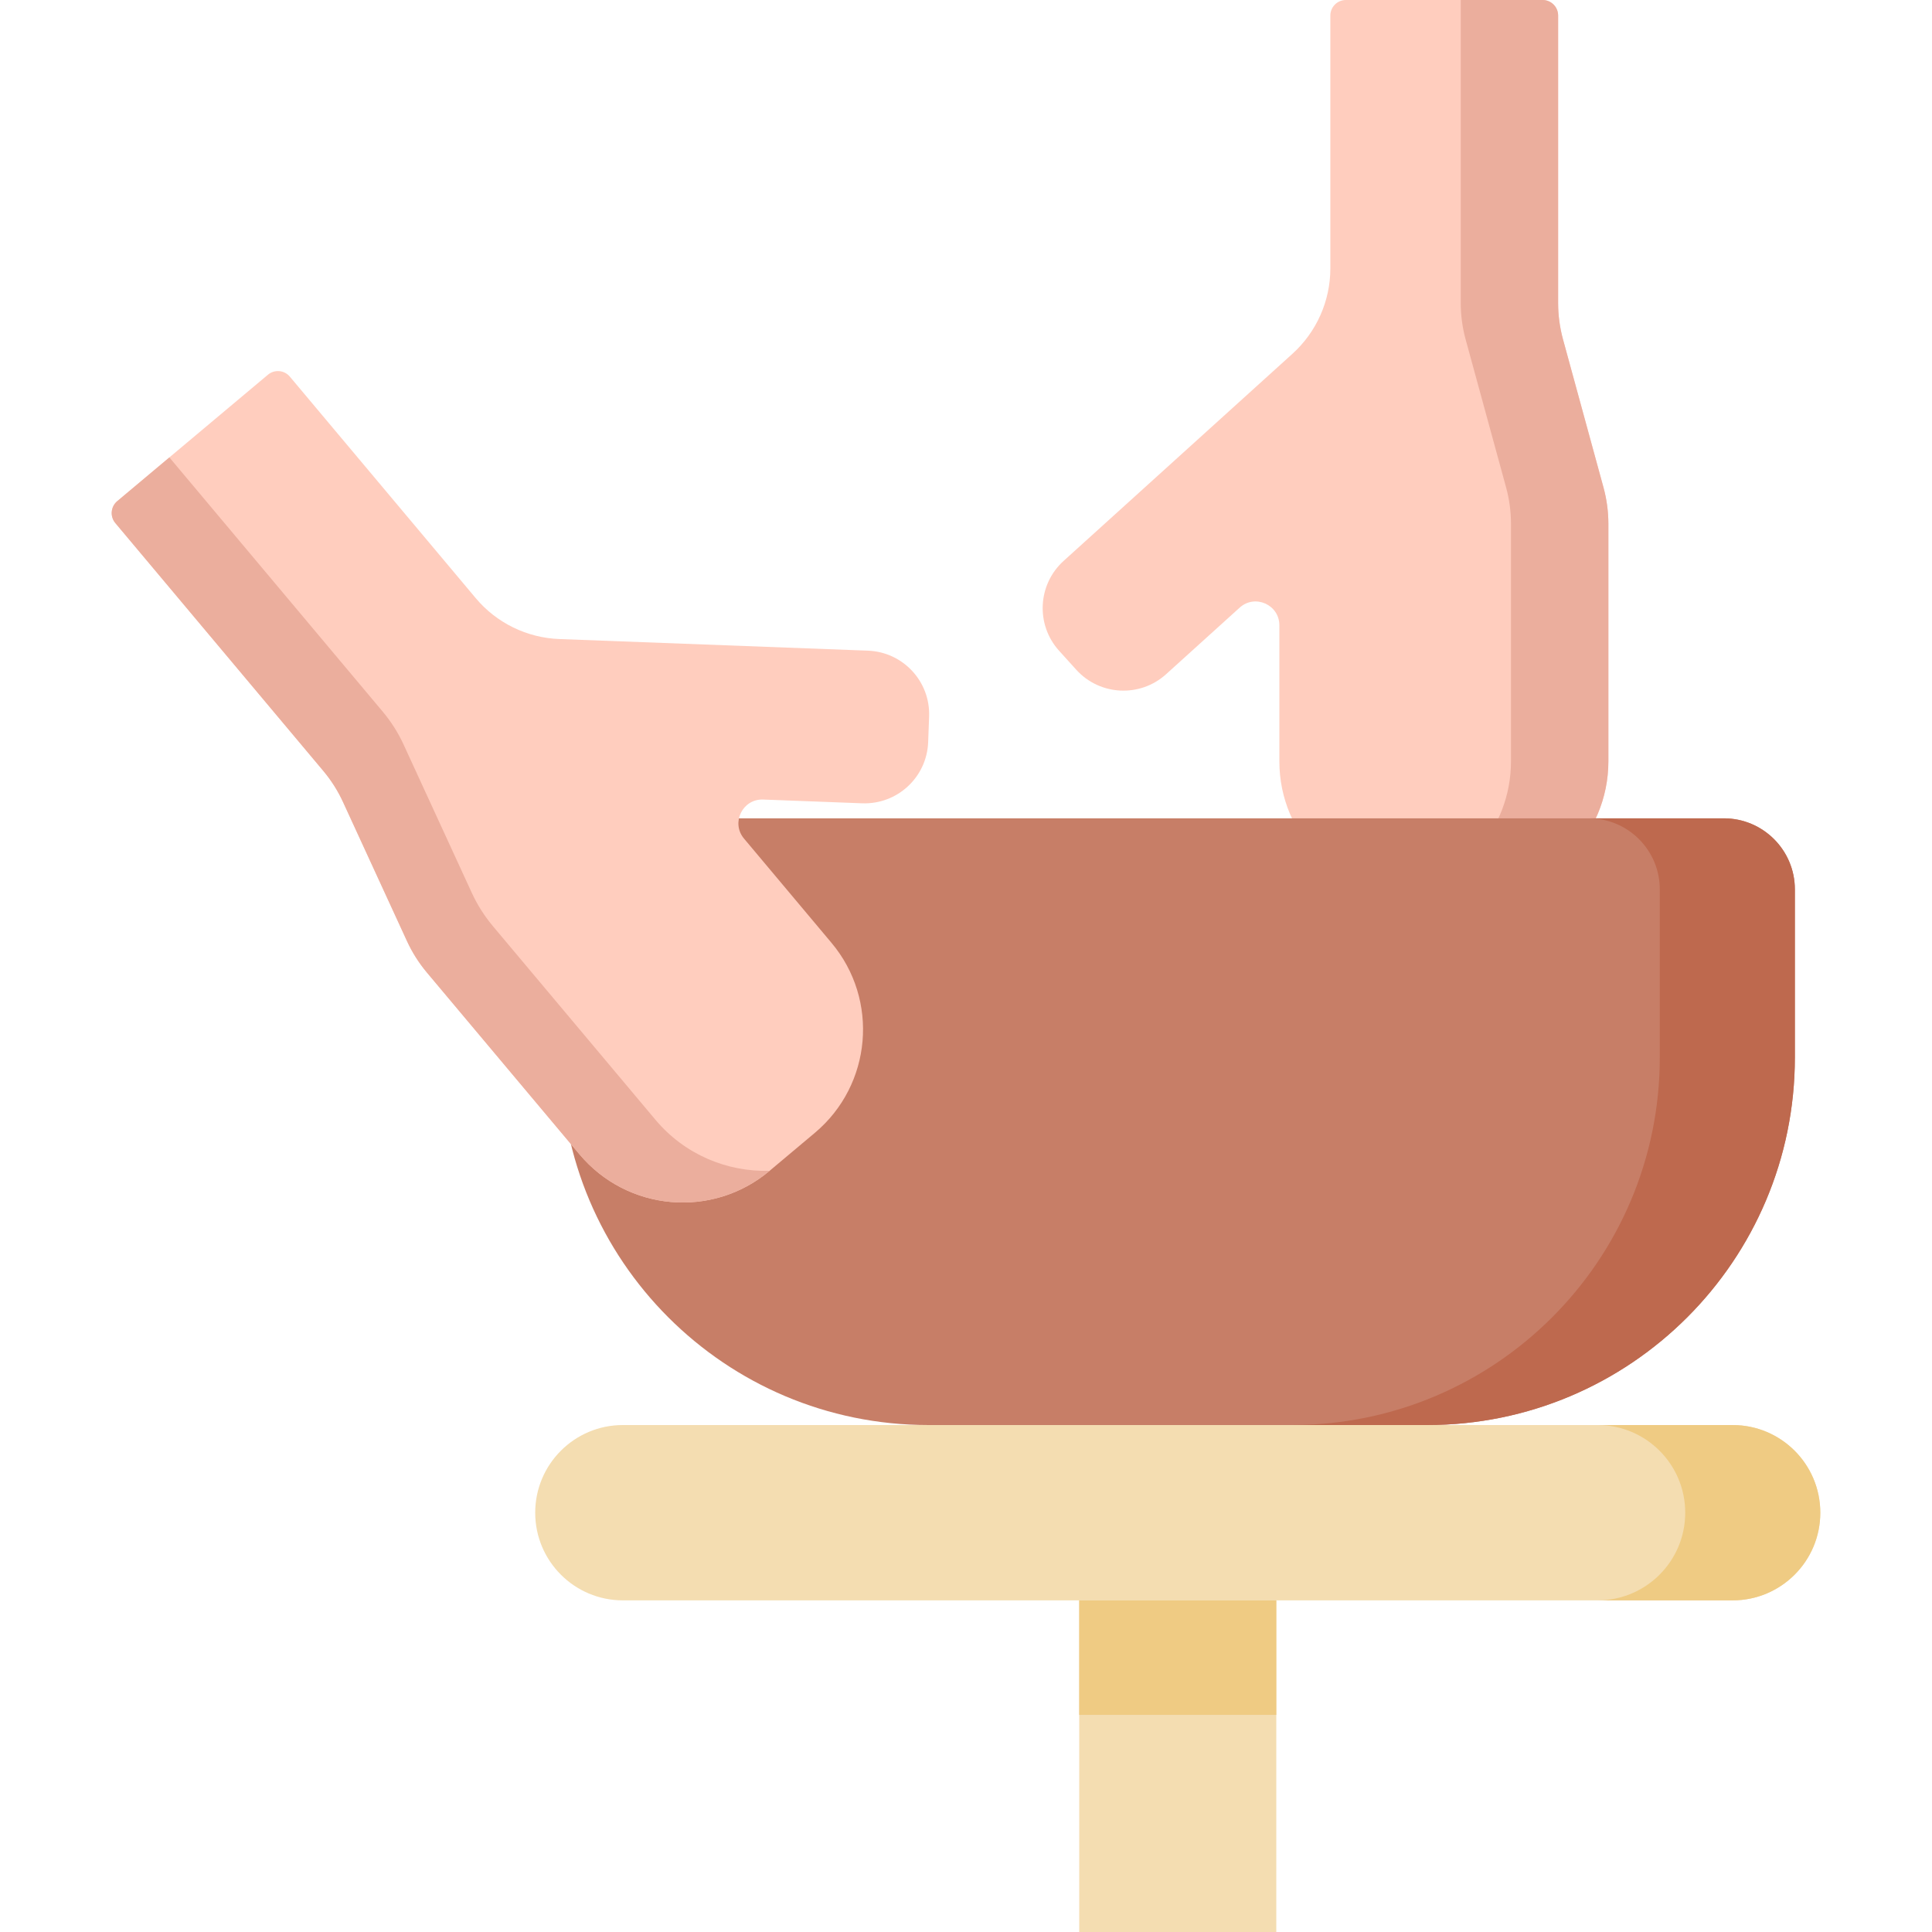 <svg id="Capa_1" viewBox="0 0 512 512" xmlns="http://www.w3.org/2000/svg"><g><path d="m426.235 138.802v62.966c0 19.731-15.995 35.726-35.726 35.726h-15.738c-19.731 0-35.726-15.995-35.726-35.726v-36.068c0-5.454-6.48-8.337-10.522-4.666l-19.498 17.639c-6.895 6.242-17.565 5.707-23.807-1.189l-4.532-5.008c-6.256-6.91-5.722-17.565 1.174-23.822l60.648-54.896c6.39-5.781 10.046-13.999 10.046-22.619v-67.018c0-2.276 1.845-4.121 4.121-4.121h52.124c2.276 0 4.121 1.845 4.121 4.121v76.188c0 3.253.435 6.492 1.293 9.63l10.715 39.188c.861 3.151 1.307 6.405 1.307 9.675z" fill="#ffcdbe"/><path d="m424.927 129.127-10.715-39.188c-.858-3.138-1.293-6.377-1.293-9.63v-76.188c0-2.276-1.845-4.121-4.121-4.121h-21.688v80.279c0 3.273.437 6.531 1.301 9.689l10.707 39.16c.862 3.151 1.308 6.405 1.308 9.675v62.966c0 18.023-13.35 32.914-30.697 35.365 1.648.233 3.33.361 5.043.361h15.723c19.739 0 35.741-16.002 35.741-35.741v-62.951c-.001-3.271-.447-6.525-1.309-9.676z" fill="#ebae9d"/><path d="m456.825 216.864h-289.415c-10.401 0-18.833 8.432-18.833 18.833v44.528c0 53.807 43.619 97.425 97.426 97.425h132.23c53.807 0 97.426-43.618 97.426-97.425v-44.528c-.001-10.401-8.433-18.833-18.834-18.833z" fill="#c77e67"/><path d="m456.825 216.864h-35.797c10.401 0 18.833 8.432 18.833 18.833v44.528c0 53.807-43.619 97.425-97.426 97.425h35.797c53.807 0 97.426-43.618 97.426-97.425v-44.528c0-10.401-8.432-18.833-18.833-18.833z" fill="#be694e"/><path d="m246.224 189.909-.253 6.762c-.342 9.303-8.174 16.555-17.477 16.213l-26.259-.996c-5.454-.193-8.575 6.167-5.068 10.343l23.183 27.627c12.691 15.128 10.715 37.658-4.399 50.349l-12.038 10.105c-15.128 12.691-37.672 10.715-50.349-4.413l-40.481-48.224c-2.096-2.511-3.849-5.275-5.216-8.248l-16.971-36.9c-1.367-2.972-3.121-5.736-5.231-8.248l-55.101-65.664c-1.463-1.743-1.236-4.343.508-5.806l39.934-33.505c1.743-1.463 4.342-1.235 5.805.508l49.231 58.666c5.528 6.613 13.613 10.566 22.232 10.878l81.736 3.077c9.318.356 16.57 8.173 16.214 17.476z" fill="#ffcdbe"/><path d="m173.661 296.705-43.08-51.319c-2.23-2.673-4.096-5.614-5.551-8.777l-18.06-39.268c-1.455-3.163-3.321-6.104-5.567-8.778l-56.513-67.346-13.817 11.593c-1.744 1.463-1.971 4.062-.508 5.806l55.101 65.664c2.11 2.512 3.864 5.276 5.231 8.248l16.971 36.9c1.367 2.972 3.121 5.736 5.216 8.248l40.481 48.224c12.677 15.128 35.221 17.105 50.349 4.413l.048-.04c-11.241.338-22.518-4.281-30.301-13.568z" fill="#ebae9d"/><path d="m459.168 424.114h-294.101c-12.831 0-23.232-10.401-23.232-23.232s10.401-23.232 23.232-23.232h294.101c12.831 0 23.232 10.401 23.232 23.232s-10.402 23.232-23.232 23.232z" fill="#f4ddb1"/><path d="m459.168 377.651h-35.797c12.831 0 23.232 10.401 23.232 23.232s-10.401 23.232-23.232 23.232h35.797c12.83 0 23.232-10.401 23.232-23.232s-10.402-23.232-23.232-23.232z" fill="#efcb83"/><path d="m286.004 424.114h52.227v87.886h-52.227z" fill="#f4ddb1"/><path d="m286.004 424.114h52.227v30.345h-52.227z" fill="#efcb83"/></g></svg>

